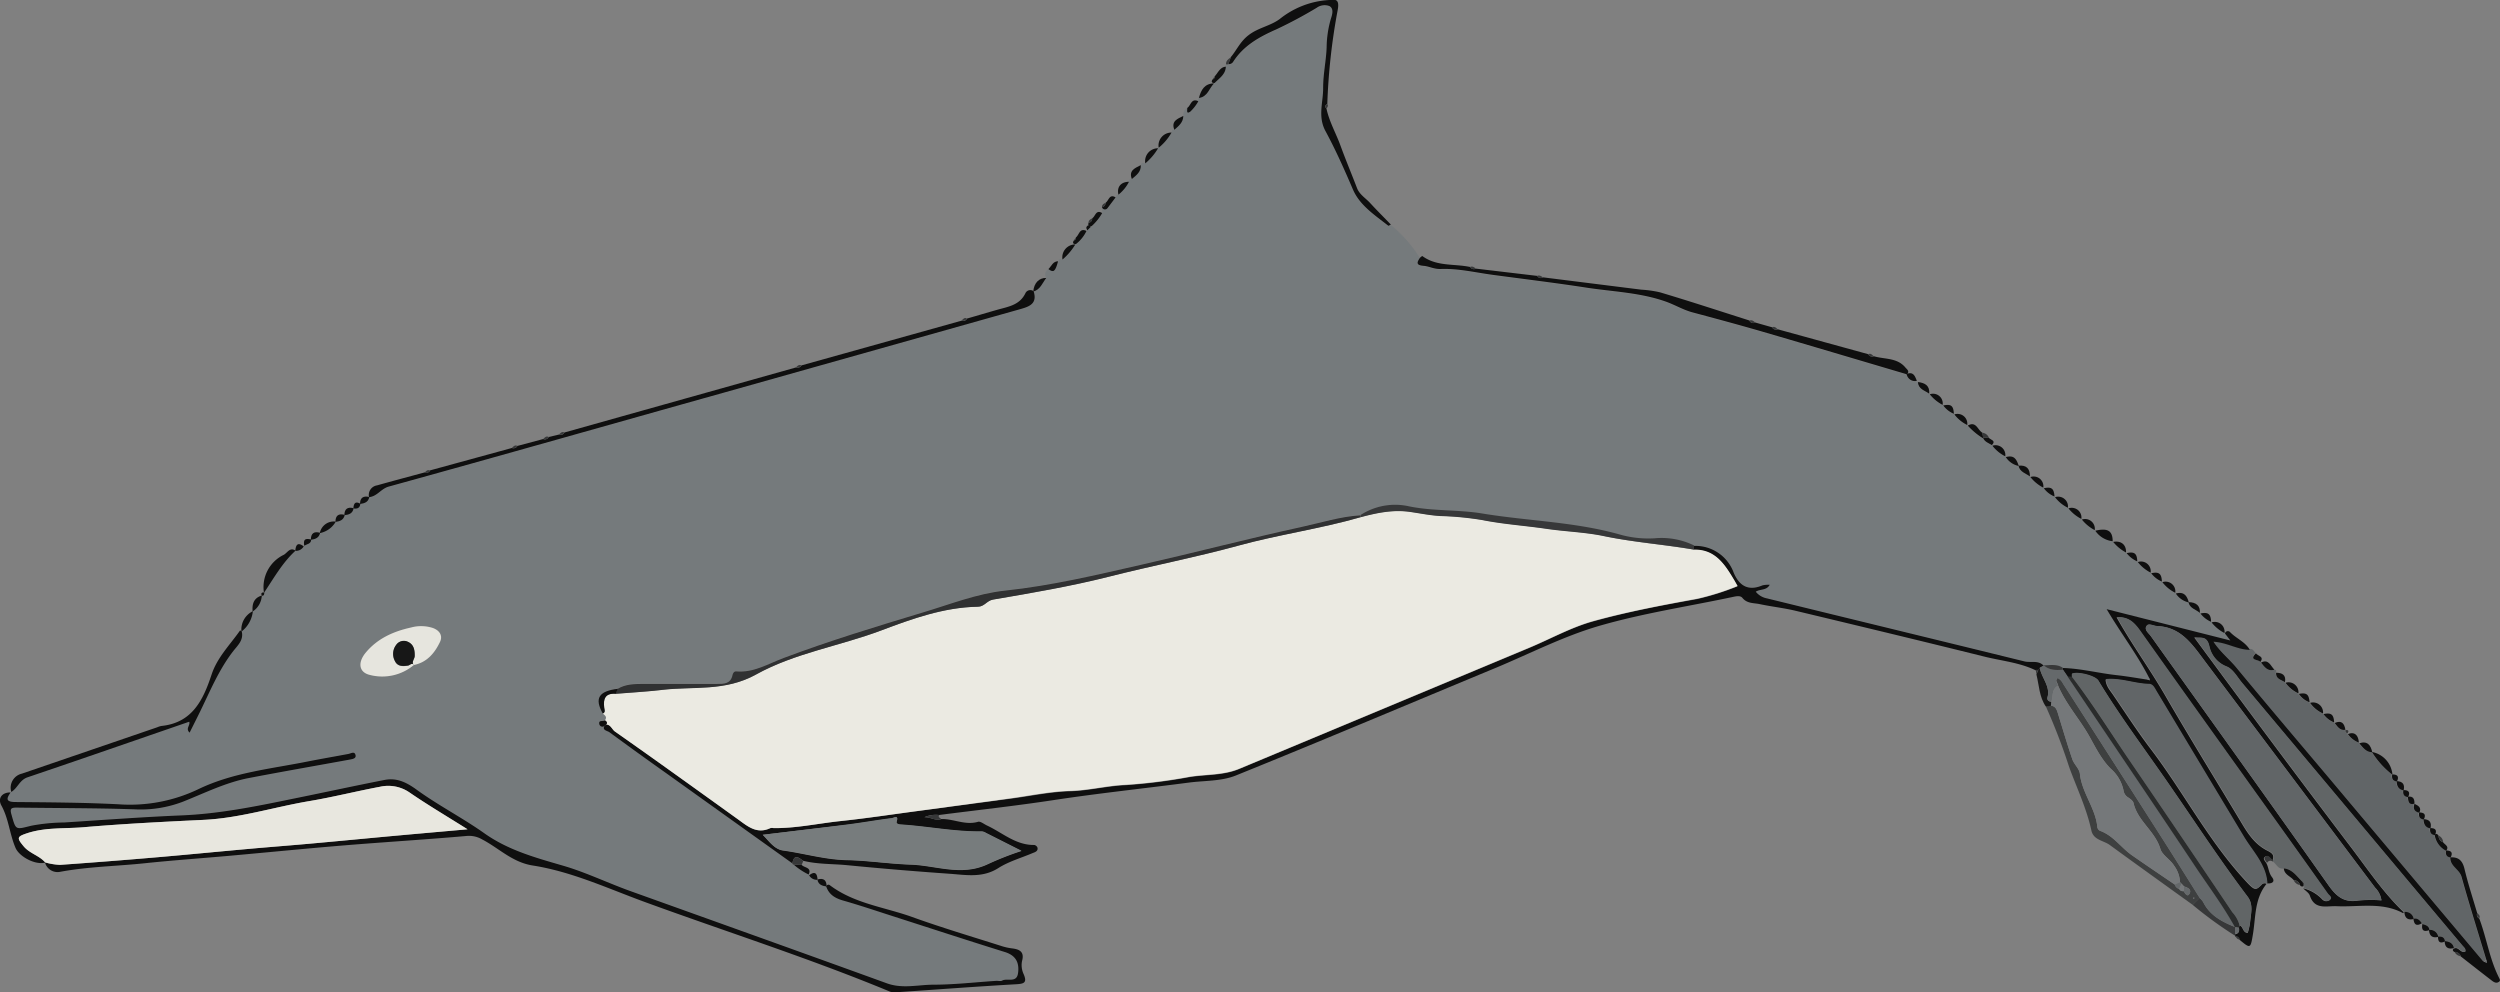 <svg id="Ebene_1" data-name="Ebene 1" xmlns="http://www.w3.org/2000/svg" viewBox="0 0 558.84 221.82"><rect x="0" y="0" width="558.84" height="221.82" fill="#808080" stroke="none"/><defs><style>.cls-1{fill:#757a7c;}.cls-2{fill:#616567;}.cls-3{fill:#0f0f0f;}.cls-4{fill:#616566;}.cls-5{fill:#3e4040;}.cls-6{fill:#373839;}.cls-7{fill:#171717;}.cls-8{fill:#ebeae2;}.cls-9{fill:#303132;}.cls-10{fill:#65696b;}.cls-11{fill:#e6e5de;}.cls-12{fill:#fefefe;}.cls-13{fill:#2a2c2c;}.cls-14{fill:#e8e7df;}.cls-15{fill:#777c7d;}.cls-16{fill:#75787a;}</style></defs><title>dolphin</title><path class="cls-1" d="M600.24,188.37c0-.42.2-.64.64-.61,1-.85,2.09-1.59,2-3.11.16-.58.54-.57,1-.39a13.09,13.09,0,0,0,2.87-3.38l.13-.12a11.88,11.88,0,0,0,2.87-3.39c0-.42.2-.64.63-.61,1-.86,2-1.64,2-3.11a1.76,1.76,0,0,1,.88-1.78c0,.46-.31,1.52.71.8a9.56,9.56,0,0,0,1.77-2.3c-.1-.27-.16-.53.13-.73,2-.22,2.28-2.15,3.38-3.26l.13-.08c1-1.08,2.44-1.91,2.51-3.66a2.2,2.2,0,0,1-.1-.36s.11-.07.16-.11l.49,0a1.11,1.11,0,0,0,1.08-.48c2.32-3.64,5.85-5.59,9.68-7.28a100.47,100.47,0,0,0,9-4.81,3.05,3.05,0,0,1,2.83-.4c1.06.54.64,1.91.4,2.68a23.57,23.57,0,0,0-1,6.55c-.11,3.05-.79,6.09-.78,9.14s-1.25,6.34.55,9.64c2.28,4.17,4.22,8.56,6.11,13,1.52,3.54,4.91,5.72,7.89,8.09.08.06.39-.16.59-.25a29.34,29.34,0,0,1,6.5,7.41c-.69,1-1,1.67.76,1.81,1.29.1,2.34.77,3.9.71,3.82-.15,7.69.79,11.53,1.3,7,.94,14.07,1.8,21.08,2.88,5.94.91,12,1.08,17.76,3.14,2,.72,3.83,1.82,5.89,2.38,5.16,1.38,10.33,2.76,15.46,4.26,10.84,3.16,21.66,6.39,32.49,9.59l-.09-.08a1.88,1.88,0,0,0,2.28,1.54.26.26,0,0,1,.25.25c.07,1.62,1.56,1.86,2.52,2.61l.12.13a9,9,0,0,0,2.88,2.37l.12.13a5.65,5.65,0,0,0,2.38,1.86l.12.14a8.14,8.14,0,0,0,2.88,2.37l.11.13a15.24,15.24,0,0,0,3.45,2.86l0-.18c.3,1,1.23,1.21,2,1.68l.11.14a8.45,8.45,0,0,0,2.88,2.37l.12.13a4.5,4.5,0,0,0,2.91,2l-.07-.06c.26,1.43,1.61,1.7,2.55,2.4l.11.14a8.83,8.83,0,0,0,2.88,2.37l.12.13a5.45,5.45,0,0,0,2.39,1.85l.11.15a8,8,0,0,0,2.88,2.37l.12.13a8.84,8.84,0,0,0,2.89,2.36l.11.14a9.2,9.2,0,0,0,2.88,2.37l.12.13a5.45,5.45,0,0,0,3.89,2.35l.11.15a9.33,9.33,0,0,0,2.88,2.37l.12.13a6.19,6.19,0,0,0,2.39,1.86l.11.14a8.79,8.79,0,0,0,2.88,2.37l.12.13a5.63,5.63,0,0,0,2.39,1.86l.12.14a8.3,8.3,0,0,0,2.88,2.37l.12.13a4.65,4.65,0,0,0,2.91,2l-.07-.07c.26,1.43,1.69,1.62,2.55,2.41l.12.13a6,6,0,0,0,2.38,1.86l.12.14a8.85,8.85,0,0,0,2.88,2.37l.12.13,1.2,1.56-27.65-7c3.26,5.54,6.87,10.17,9.5,15.38l-.43.38c-2.28-.34-4.56-.75-6.85-1-4-.43-7.93-1.49-12-1.6-1.33-.92-2.83-.52-4.28-.57h0c-1.21-1.34-2.9-.64-4.35-1-19.17-4.72-38.36-9.38-57.53-14.08a4.21,4.21,0,0,1-2.51-1.49c1-.66,2.4-.22,3.12-1.55a5.85,5.85,0,0,0-1.63.13c-3.16,1.34-5.17.11-6.42-2.82a9.08,9.08,0,0,0-8.93-6,16.58,16.58,0,0,0-8.86-1.6,23.42,23.42,0,0,1-7.4-.75c-10.18-2.94-20.76-3.09-31.11-4.8-5.39-.89-10.92-.5-16.31-1.59A14.24,14.24,0,0,0,652,262.86c-4.42.29-8.65,1.63-12.93,2.57-12,2.61-23.87,5.73-35.84,8.45-10.11,2.3-20.19,4.72-30.55,5.81-6.38.68-12.39,3.1-18.52,4.92-10.44,3.1-20.84,6.3-31,10.14-3.41,1.28-6.69,3.35-10.6,3-.47,0-.74.4-.83.8-.4,2-1.92,2-3.47,2-5.49,0-11,0-16.48,0-2,0-4,0-5.72,1.1-4.29.49-5.29,2.12-3.38,5.53.52.39,1.07.77.5,1.52-.43.31-1.45-.17-1.29.82a.73.73,0,0,0,1.28.32l.08-.19c-1,1.25.41,1.33.91,1.69,4.21,3.09,8.46,6.12,12.7,9.16L525,340.74a.33.33,0,0,0,.29.28,15,15,0,0,0,3.36,2.22l.1.15a1.94,1.94,0,0,0,1.89,1l-.06-.06c.21,1.16,1.1,1.42,2.07,1.57l-.08-.07c.62,1.89,2,2.69,3.88,3.22,3.73,1.06,7.4,2.31,11.09,3.49,8.33,2.67,16.64,5.39,25,8,2.47.77,3.25,2.36,2.93,4.7s-2.41,1-3.56,1.68c-.32.18-.82,0-1.23.05-4.72.31-9.45.83-14.17.86-3.44,0-6.87,1-10.35-.3-18.93-6.88-37.91-13.63-56.86-20.45-5.18-1.86-10.23-4.3-15.43-5.82-6.24-1.82-12.3-3.45-17.71-7.28-4.87-3.45-10.25-6.19-15.07-9.7-2.31-1.68-4.48-2.75-7.21-2.22-6.9,1.35-13.76,2.85-20.65,4.24-8.2,1.65-16.38,3.35-24.8,3.69-8.72.35-17.43,1-26.15,1.58a41.71,41.71,0,0,0-7.4.73c-3.54.88-3.39,1.06-4.42-2.51-.4-1.4,0-1.56,1.18-1.54,8.75.12,17.5.09,26.23.38a26.35,26.35,0,0,0,10.92-1.7c4.83-1.92,9.53-4.29,14.69-5.28,7.55-1.45,15.13-2.77,22.69-4.15.58-.11,1.36-.25,1.22-.94-.21-1-1-.42-1.61-.31-3.09.57-6.18,1.1-9.26,1.72-8.24,1.64-16.66,2.47-24.39,6.21a35.39,35.39,0,0,1-17.62,3.33c-7.73-.4-15.49-.44-23.23-.51-2.2,0-2-.81-1-2.14l.13-.12c1.43-.84,1.85-2.66,3.63-3.27,12.07-4.08,24.1-8.27,36.15-12.43.3.85-.92,1.51.09,2.44.79-1.59,1.55-3.09,2.29-4.6,2.29-4.67,4.25-9.5,7.49-13.66,1-1.24,2.36-2.46,1.86-4.39l-.06.07a6.65,6.65,0,0,0,2.56-4.57l-.06.07a4.54,4.54,0,0,0,2.06-3.58l0,.07c.54,0,.59-.34.55-.75l-.06.09c2.19-3.26,4.11-6.72,7.05-9.42l-.06.06a2,2,0,0,0,1.89-1l.11-.15c.63-.34,1.54-.36,1.56-1.39l-.07.06c1-.12,1.84-.43,2.07-1.56l-.07.06a5.25,5.25,0,0,0,3.57-2.57l-.07.07c1-.12,1.85-.43,2.07-1.57l-.07.06c1-.09,1.88-.38,2.07-1.56l-.06.05c.85.14,1.46-.08,1.57-1.05l-.07.07c1-.14,1.87-.39,2.07-1.56l-.07.07c1.8-.14,2.66-1.88,4.41-2.36,25-6.94,49.95-14,74.91-21l66.07-18.61c2-.57,4.11-1.14,3.17-4.06l-.07.08c1.58-.43,2-1.93,2.91-3.05a1.28,1.28,0,0,1,.49-2c1.12.9,1.55.55,2.16-1.75.16-.56.54-.56,1-.38a13.92,13.92,0,0,0,2.87-3.38l.13-.08a8.06,8.06,0,0,0,2.36-2.93.12.12,0,0,1,.17-.12l.83-.83.13-.11a11.73,11.73,0,0,0,2.37-2.93q-.41-1.61,1.15-1.05l1.85-2.45c0-.42.2-.64.63-.61A8.8,8.8,0,0,0,600.24,188.37Zm-159.87,108c3-.57,4.7-2.66,5.89-5.16.68-1.43-.1-2.58-1.59-3.12a8.52,8.52,0,0,0-4.87-.11c-4,.88-7.58,2.49-10.22,5.72-1.81,2.21-1.44,4.33,1,4.88a11,11,0,0,0,9.87-2.24Z" transform="translate(-347.87 -147.74)"/><path class="cls-2" d="M853.15,295.73l.1.13c.8.95,1.51,2.05,3,1.6.5,0,.55.28.32.67,0,1.41,1.21,1.56,2,2.11l.1.13a7.4,7.4,0,0,0,2.89,2.37l.11.13a4.84,4.84,0,0,0,2.39,1.87l.11.13a7.14,7.14,0,0,0,2.89,2.37l.11.13a5.33,5.33,0,0,0,2.39,1.87l.11.13c.63.77,1.14,1.74,2.4,1.52l0,0c-.12.42.13.61.46.76l.08.17a5.25,5.25,0,0,0,2.43,1.88l.1.13c.78.94,1.48,2,2.91,2l-.07-.06a19.15,19.15,0,0,0,4.59,5.09l-.06-.07c-.13.85.09,1.46,1.06,1.57l-.06-.08c0,1.07.38,1.88,1.56,2.07l-.05-.07c-.16.87.08,1.47,1.06,1.57l-.07-.08c.12.88.06,1.93,1.49,1.56v0c-.39,1.06-.06,1.74,1.07,2l-.06-.08c-.1.83.1,1.46,1.06,1.57l-.07-.08c0,1.06.38,1.89,1.56,2.07l-.06-.07c-.13.85.09,1.46,1.06,1.57l-.07-.08a4.79,4.79,0,0,0,2.57,3.58l-.06-.07c-.1.83.1,1.46,1.06,1.57l-.07-.08c-.09,2,2,2.62,2.52,4.36,1.75,6.24,3.69,12.42,5.56,18.62l-.4.42a1.63,1.63,0,0,1-.42-.26l-29.65-35.26c-8.5-10.1-17.06-20.16-25.47-30.34-1.56-1.89-3.55-3.43-5.07-5.74,3,.18,5.41,1.76,8.12,1.81.74-.19,1,.43,1.36.83C850.43,295.49,852.82,295.08,853.15,295.73Z" transform="translate(-347.87 -147.74)"/><path class="cls-3" d="M850.79,293c-2.71,0-5.07-1.63-8.12-1.81,1.52,2.31,3.51,3.85,5.07,5.74,8.41,10.18,17,20.23,25.47,30.34l29.65,35.26a1.58,1.58,0,0,0,.42.26l.53.2-.13-.62c-1.87-6.2-3.82-12.39-5.56-18.62-.49-1.74-2.61-2.38-2.52-4.36,1.87-.11,2.74.75,3.18,2.61.79,3.32,1.87,6.58,2.83,9.86a.93.93,0,0,0,.47,1.21c1.64,4.36,2.29,9.05,4.42,13.25.15.3.35.63,0,.87-.55.43-1.1.14-1.55-.2-2.35-1.8-4.67-3.63-7-5.45a1.49,1.49,0,0,0-1.45-1c-.28-.2-.5-.41-.15-.73,1.06-.62,1.57,1.16,2.6.65.08-.64-.37-.94-.68-1.31l-11.06-13.17q-19.06-22.74-38.13-45.48c-1.12-1.33-2.1-3.19-3.54-3.74a6.21,6.21,0,0,1-3.83-4.51c-.56-2.53-2-1.76-3.35-2q17.47,23.76,35.21,47.14c3.71,4.9,7.14,10,11.63,14.29-.05.06-.14.19-.16.18-4.73-2.56-9.87-1.32-14.84-1.55-2.27-.11-4.92.9-6-2.38-.21-.63-1-1.08-1.48-1.61a8.71,8.71,0,0,1,4.25,2.48,1.21,1.21,0,0,0,1.61.16c.68-.61-.14-1-.43-1.41q-4.9-6.91-9.83-13.8c-10.73-15-21.51-29.92-32.14-45-1.34-1.9-2.63-3.15-5.18-3,3.47,6.18,7.57,11.75,11,17.72,5.57,9.62,11.44,19.08,17.15,28.62,1.44,2.4,3,4.56,5.63,5.86,1.28.65,1.39,1.08,1.1,2.11-.59-.26-.95-1.34-1.73-.78-.57.41.09,1,.33,1.42.53,1,.5,2.14,1.27,3.13s0,1.51-1.14,1.36c-.29-4.12-3.18-6.93-5.15-10.2q-9.84-16.3-19.6-32.64c-.43-.72-.8-1.61-1.72-1.64-3.21-.1-6.29-1.4-9.6-1.07.06,1.43.94,2.37,1.62,3.36,2.8,4.11,5.51,8.3,8.52,12.26,7.46,9.82,13.09,20.94,21.71,30,1.56,1.63,1.85,1.43,3,.28a.9.9,0,0,1,1.13-.22c-2.71,3.32-2.4,7.45-3.05,11.33-.53,3.18-.56,3.18-3,1.15a.92.92,0,0,0-1-.72l0,0a1,1,0,0,0,0-.49c.81-.11,1-.6.87-1.33l.14-.68c.87.29.72,1.74,1.85,1.7a15.34,15.34,0,0,0,.51-2.22c.16-2,.82-4-.52-5.8-6.26-8.27-11.94-17-17.83-25.49-5.22-7.57-10.77-14.92-15.54-22.81-.67-1.11-4.49-2.09-5.88-1.56-.1,0,0,.46-.06.71l-.95,0L809,297.46a1.51,1.51,0,0,1,0-.4c4,.11,8,1.16,12,1.6,2.29.25,4.57.66,6.85,1l.57.15-.14-.52c-2.64-5.22-6.24-9.85-9.5-15.38l27.65,7-1.2-1.56a.67.67,0,0,1,1.18-.27C847.79,290.49,849.75,291.21,850.79,293Zm29.42,56a5,5,0,0,0-1.42-2.82q-19-25.3-38-50.56c-2.78-3.71-5.31-7.67-10.67-7.9-.8,0-1.87-.7-2.35-.1-.7.88.38,1.62.88,2.31,13.27,18.59,26.59,37.13,39.77,55.78,1.76,2.49,3.51,3.87,6.64,3.34A32.52,32.52,0,0,1,880.21,349Z" transform="translate(-347.87 -147.74)"/><path class="cls-3" d="M350.25,324.88c-.93,1.32-1.17,2.11,1,2.14,7.75.07,15.5.11,23.23.51a35.39,35.39,0,0,0,17.62-3.33c7.72-3.75,16.15-4.57,24.39-6.21,3.08-.61,6.18-1.14,9.26-1.72.6-.11,1.4-.7,1.61.31.14.69-.64.83-1.22.94-7.56,1.38-15.14,2.7-22.69,4.15-5.16,1-9.85,3.36-14.69,5.28a26.35,26.35,0,0,1-10.92,1.7c-8.74-.29-17.49-.26-26.23-.38-1.17,0-1.59.15-1.18,1.54,1,3.57.88,3.39,4.42,2.51a41.71,41.71,0,0,1,7.4-.73c8.71-.56,17.43-1.22,26.15-1.58,8.42-.34,16.6-2,24.8-3.69,6.89-1.39,13.75-2.89,20.65-4.24,2.73-.53,4.9.54,7.21,2.22,4.83,3.5,10.2,6.25,15.07,9.7,5.4,3.83,11.47,5.46,17.71,7.28,5.19,1.52,10.25,4,15.43,5.82,19,6.82,37.93,13.58,56.86,20.45,3.48,1.26,6.91.32,10.35.3,4.73,0,9.45-.56,14.17-.86.42,0,.91.13,1.23-.05,1.16-.64,3.25.62,3.56-1.68s-.46-3.93-2.93-4.7c-8.35-2.6-16.66-5.32-25-8-3.69-1.18-7.37-2.43-11.09-3.49-1.84-.52-3.26-1.33-3.88-3.22.2-.33.53-.46.82-.24,5.46,4.13,12.24,4.89,18.43,7.12,6.54,2.36,13.21,4.34,19.84,6.45a12.94,12.94,0,0,0,2.4.55c1.51.18,2.94.61,2.3,2.84a4.74,4.74,0,0,0,.36,2.92c.87,2,0,2.17-1.75,2.27-8.79.5-17.57,1.17-26.36,1.76a4,4,0,0,1-1.7-.09c-18.1-7.51-36.78-13.44-55.17-20.17-8.15-3-16.12-6.7-24.76-8.05-4.58-.72-7.56-3.89-11.32-5.84a5.82,5.82,0,0,0-3.48-.76c-9.09.8-18.2,1.35-27.3,2.1-8.61.71-17.2,1.57-25.8,2.34-6.28.56-12.58,1-18.86,1.66s-12.59.75-18.81,1.9a2.91,2.91,0,0,1-3.46-2.1,14.33,14.33,0,0,0,3.35.56q10.92-.76,21.83-1.71c6.86-.59,13.71-1.27,20.56-1.88,4.46-.4,8.93-.74,13.39-1.14,6.69-.6,13.37-1.25,20.06-1.86,4.84-.44,9.68-.87,15.27-1.36-4.8-3-9-5.5-13-8.25a8.38,8.38,0,0,0-6.61-1.25c-5.28,1-10.49,2.31-15.78,3.2-7.88,1.33-15.55,3.81-23.61,4.19-9,.43-18,.88-26.9,1.65-4.2.36-8.49,0-12.59,1.35-2.25.75-2.31,1-.75,2.9,1.35,1.61,3.51,2.07,4.85,3.64-2.16.62-5.77-1.27-6.64-3.26-1.33-3.08-1.52-6.51-3.18-9.51C347.29,326.15,348.37,324.83,350.25,324.88Z" transform="translate(-347.87 -147.74)"/><path class="cls-3" d="M525,340.74l-28.2-20.16c-4.24-3-8.49-6.07-12.7-9.16-.49-.36-1.91-.45-.91-1.69,1.19-.17,1.45,1.05,2.17,1.55,9.18,6.43,18.26,13,27.37,19.53,2.2,1.58,4.3,3.5,7.35,2.05a1.82,1.82,0,0,1,.74,0c5.06.05,10-1.06,15-1.58,5.81-.61,11.6-1.5,17.4-2.27l20.88-2.77c4.34-.57,8.67-1.5,13-1.62,4.19-.12,8.23-1.18,12.41-1.36a122.16,122.16,0,0,0,14.22-1.79c3.71-.6,7.56-.32,11.13-1.81q32.34-13.51,64.68-27c4.82-2,9.46-4.63,14.45-6,7.63-2.13,15.45-3.61,23.26-5a57.66,57.66,0,0,0,9-2.84c-.27-.46-.54-1-.83-1.45-2.07-3.47-4.23-6.82-9-6.68l.07-.92a9.09,9.09,0,0,1,8.93,6c1.24,2.93,3.26,4.16,6.42,2.82a5.85,5.85,0,0,1,1.63-.13c-.72,1.33-2.11.89-3.12,1.55a4.21,4.21,0,0,0,2.51,1.49c19.17,4.71,38.36,9.36,57.53,14.08,1.45.36,3.14-.34,4.35,1l-.94.51-.33.49-.56,0c-3.54-1.72-7.45-2.09-11.2-3-14.12-3.51-28.27-6.91-42.43-10.3-2.66-.64-5.39-.93-8.07-1.5-1.32-.28-2.79-.09-3.84-1.38-.46-.57-1.32-.4-2.11-.23-9.95,2.12-20.07,3.63-29.82,6.45-7.92,2.29-15.39,6.13-23,9.32C663,305,643.63,313.21,624.1,321.1c-3.19,1.29-7,1.12-10.51,1.58-10.11,1.33-20.25,2.39-30.34,3.93-8.46,1.29-17,2.22-25.46,3.31a6.31,6.31,0,0,0-3.27.49c1.52,0,2.51.89,3.73.42,2.76-.09,5.39,1.46,8.25.61.53-.16,1.33.52,2,.83,3.46,1.61,6.43,4.42,10.59,4.35a1,1,0,0,1,.69.59c.18.75-.47,1-1,1.19-2.59,1.11-5.4,1.89-7.74,3.38-3.55,2.27-7.26,1.53-11,1.27q-11.41-.8-22.8-1.91c-3.29-.32-6.63-.18-9.88-1C526.4,339.4,525.37,338.58,525,340.74Zm-6.61-6.38c1.46,1.47,2.67,3.26,4.54,3.52,4.78.66,9.42,2.06,14.31,2.15,4.7.09,9.38.82,14.08,1,5.78.16,11.49,2.71,17.41-.12a66.9,66.9,0,0,1,7.47-2.93l-7.92-4a2.13,2.13,0,0,0-.89-.33c-6.13.09-12.14-1.17-18.22-1.55-.45,0-1-.22-.88-.64.57-1.66-.72-.82-1.09-.77-3.24.42-6.47,1-9.72,1.4C531.11,332.83,524.74,333.58,518.37,334.35Z" transform="translate(-347.87 -147.74)"/><path class="cls-4" d="M856,340c.29-1,.18-1.46-1.1-2.11-2.58-1.31-4.19-3.46-5.63-5.86-5.71-9.55-11.58-19-17.15-28.62-3.46-6-7.56-11.54-11-17.72,2.56-.12,3.84,1.13,5.18,3,10.63,15,21.41,30,32.14,45q4.93,6.89,9.83,13.8c.29.41,1.1.8.43,1.41a1.21,1.21,0,0,1-1.61-.16,8.71,8.71,0,0,0-4.25-2.48c0-.15.07-.29.1-.43a.68.68,0,0,0-.27-.88c-1.3-1.18-2.23-2.88-4.25-3.07-1.28.26-1.65-.93-2.41-1.5A.78.78,0,0,1,856,340Z" transform="translate(-347.87 -147.74)"/><path class="cls-4" d="M885.26,351.61c-4.49-4.26-7.92-9.4-11.63-14.29q-17.73-23.43-35.21-47.14c1.32.27,2.79-.5,3.35,2a6.21,6.21,0,0,0,3.83,4.51c1.45.55,2.43,2.41,3.54,3.74q19.07,22.73,38.13,45.48l11.06,13.17c.31.37.76.67.68,1.31-1,.51-1.55-1.27-2.6-.65v-.08c-.21-1.16-1-1.5-2.08-1.57l.08.07c-.12-1-.73-1.18-1.57-1.06l.07.06a1.85,1.85,0,0,0-2.07-1.56l.07.06c0-1-.86-1.13-1.57-1.37l-.1-.15c-.46-.65-.95-1.26-1.89-1l.05.05a1.81,1.81,0,0,0-2.07-1.56Z" transform="translate(-347.87 -147.74)"/><path class="cls-5" d="M838,350c-6.18-4.46-12.38-8.89-18.54-13.39-1.4-1-3.63-1.09-4.09-3.22-1.08-5-3.28-9.53-5-14.28a132.78,132.78,0,0,0-5.17-13.44l1.14-.2c1,.09,1.29.89,1.54,1.7,1.06,3.43,2.07,6.87,3.23,10.27.39,1.14,1.58,2.11,1.69,3.24.45,4.31,3.53,7.71,3.91,12a1.09,1.09,0,0,0,.6.75c3,1.07,4.67,3.75,7.12,5.46,3.17,2.22,6.39,4.37,9.58,6.55a1.44,1.44,0,0,0,1,1c.2.43.58.48,1,.49.26.5.79,1.28,1.18.76.77-1.06-.2-1.52-1.1-1.81l-.53-.58-.37-.37a6.76,6.76,0,0,0-1.31-3.67c-.88-1.42-2.67-2.39-3.08-3.77-1.19-4-5.1-6.21-6-10.26-.11-.48-.72-.91-1.19-1.23a2.18,2.18,0,0,1-1.05-1.59,8.81,8.81,0,0,0-2.85-4.84c-2.1-2.09-3.44-4.84-4.76-7.2-2.18-3.9-5.26-7.23-7-11.36,0-.57-.86-1.11-.07-1.72a2.78,2.78,0,0,1,1.19,1.26q10.77,16.83,21.55,33.64c3,4.73,6,9.51,9,14.26Zm.36-1.42,0-.21-.28.05c0,.06,0,.14.08.18S838.29,348.63,838.35,348.62Z" transform="translate(-347.87 -147.74)"/><path class="cls-3" d="M578.92,212.84c.94,2.92-1.14,3.48-3.17,4.06l-66.07,18.61c-25,7-49.92,14.1-74.91,21-1.74.48-2.61,2.22-4.41,2.36a2.17,2.17,0,0,1,1.79-2.63c3.55-1,7.1-1.94,10.65-2.9a.94.94,0,0,0,1.23-.46l18.27-5a1,1,0,0,0,1.23-.46l5.77-1.54a.94.94,0,0,0,1.23-.46l2.28-.54a.94.94,0,0,0,1.22-.46l51.77-14.54a1,1,0,0,0,1.23-.46l35.79-10a.93.93,0,0,0,1.21-.47c2.3-.66,4.59-1.35,6.89-2s4.87-1,6.15-3.63A1.21,1.21,0,0,1,578.92,212.84Z" transform="translate(-347.87 -147.74)"/><path class="cls-3" d="M774.16,231.42c-10.83-3.2-21.65-6.43-32.49-9.59-5.13-1.49-10.3-2.88-15.46-4.26-2.06-.55-3.89-1.66-5.89-2.38-5.77-2.06-11.82-2.23-17.76-3.14-7-1.08-14.05-1.93-21.08-2.88-3.85-.52-7.71-1.45-11.53-1.3-1.56.06-2.61-.61-3.9-.71-1.73-.13-1.44-.81-.76-1.81.18-.13.47-.41.53-.37,3.2,2.37,7.1,1.68,10.67,2.44a1,1,0,0,0,1.32.37l13.68,1.62a.94.94,0,0,0,1.34.33l21.92,2.75a25.05,25.05,0,0,1,4.17.59c6.7,2,13.36,4.19,20,6.3a.91.91,0,0,0,1.3.45L744,220.9a1,1,0,0,0,1.27.45l20.24,5.57a.94.94,0,0,0,1.23.45c2.37.71,5.14.29,7,2.46C774.13,230.31,774.81,230.67,774.16,231.42Z" transform="translate(-347.87 -147.74)"/><path class="cls-3" d="M658.78,197.94c-.2.09-.51.32-.59.25-3-2.36-6.37-4.54-7.89-8.09-1.89-4.4-3.83-8.78-6.11-13-1.8-3.29-.54-6.45-.55-9.64s.67-6.09.78-9.14a23.57,23.57,0,0,1,1-6.55c.25-.76.66-2.14-.4-2.68a3.05,3.05,0,0,0-2.83.4,100.47,100.47,0,0,1-9,4.81c-3.83,1.69-7.36,3.64-9.68,7.28a1.08,1.08,0,0,1-1.07.48l.57-1.56c1.34-1.61,2.1-3.5,4-4.93,2.15-1.65,4.76-2,6.89-3.55a19.38,19.38,0,0,1,10.67-4.25c1.45-.06,2.86-.66,2.32,2.23A138.08,138.08,0,0,0,644.57,171c-.47.25-.65.56-.19,1,.62,2.93,2.13,5.52,3.14,8.3,1.16,3.19,2.48,6.32,3.69,9.48.57,1.48,1.93,2.24,2.92,3.33C655.64,194.75,657.23,196.33,658.78,197.94Z" transform="translate(-347.87 -147.74)"/><path class="cls-3" d="M401.9,288.86c.5,1.93-.89,3.15-1.86,4.39-3.24,4.16-5.21,9-7.49,13.66-.74,1.51-1.5,3-2.29,4.6-1-.93.2-1.6-.09-2.44-12.05,4.16-24.09,8.34-36.15,12.43-1.78.6-2.2,2.43-3.63,3.27a3.24,3.24,0,0,1,2.36-4.09L383,310.32a4.45,4.45,0,0,1,.94-.3c6.95-.71,9.36-5.85,11.23-11.5,1.27-3.84,4.13-6.65,6.37-9.86A2.9,2.9,0,0,1,401.9,288.86Z" transform="translate(-347.87 -147.74)"/><path class="cls-6" d="M838,350l1.57-1.56a4.71,4.71,0,0,1,.79.91c1.48,3,4.24,4.43,7.17,5.61h0q0,.74,0,1.48a1,1,0,0,1,0,.49A87.9,87.9,0,0,1,838,350Z" transform="translate(-347.87 -147.74)"/><path class="cls-3" d="M413.93,270.84c-2.94,2.69-4.86,6.16-7.05,9.42a8,8,0,0,1,4.36-8.47C412.06,271.42,412.64,269.94,413.93,270.84Z" transform="translate(-347.87 -147.74)"/><path class="cls-7" d="M806.35,305.5l-1.14.2c-1.51-2.16-1.52-4.77-2.13-7.2l.43-1,.33-.49c.35,2.28,2.45,4.09,1.71,6.68-.15.53.32.89.9.94Z" transform="translate(-347.87 -147.74)"/><path class="cls-3" d="M882.67,320.92a19.15,19.15,0,0,1-4.59-5.09A5.65,5.65,0,0,1,882.67,320.92Z" transform="translate(-347.87 -147.74)"/><path class="cls-3" d="M820.13,268.73a5.45,5.45,0,0,1-3.89-2.35C819,265.71,820.12,266.38,820.13,268.73Z" transform="translate(-347.87 -147.74)"/><path class="cls-3" d="M404.4,284.36a6.65,6.65,0,0,1-2.56,4.57A4.57,4.57,0,0,1,404.4,284.36Z" transform="translate(-347.87 -147.74)"/><path class="cls-3" d="M858.38,341.86c2,.19,2.95,1.89,4.25,3.07l.12.91a.56.56,0,0,1-.76-.27,1.47,1.47,0,0,0-1.39-1.09C859.86,343.6,858.5,343.26,858.38,341.86Z" transform="translate(-347.87 -147.74)"/><path class="cls-3" d="M619.25,166.38c-1.1,1.11-1.42,3-3.38,3.26C616.34,167.87,617.11,166.41,619.25,166.38Z" transform="translate(-347.87 -147.74)"/><path class="cls-3" d="M621.89,162.64c-.06,1.75-1.47,2.58-2.51,3.66-.62,0-.82-.25-.45-.81a.6.6,0,0,0,.46-.68C620.17,164,620.54,162.77,621.89,162.64Z" transform="translate(-347.87 -147.74)"/><path class="cls-3" d="M406.4,280.86a4.54,4.54,0,0,1-2.06,3.58C404.19,282.75,404.59,281.4,406.4,280.86Z" transform="translate(-347.87 -147.74)"/><path class="cls-3" d="M528.64,343.23a14.94,14.94,0,0,1-3.36-2.22l1.8.07C527.65,341.76,529.39,341.59,528.64,343.23Z" transform="translate(-347.87 -147.74)"/><path class="cls-3" d="M588.25,202.38a13.92,13.92,0,0,1-2.87,3.38A2.88,2.88,0,0,1,588.25,202.38Z" transform="translate(-347.87 -147.74)"/><path class="cls-3" d="M422.93,264.34a5.25,5.25,0,0,1-3.57,2.57A3.18,3.18,0,0,1,422.93,264.34Z" transform="translate(-347.87 -147.74)"/><path class="cls-3" d="M606.75,180.88a13.09,13.09,0,0,1-2.87,3.38A2.89,2.89,0,0,1,606.75,180.88Z" transform="translate(-347.87 -147.74)"/><path class="cls-3" d="M609.75,177.37a11.88,11.88,0,0,1-2.87,3.39A2.89,2.89,0,0,1,609.75,177.37Z" transform="translate(-347.87 -147.74)"/><path class="cls-6" d="M527.07,341.09l-1.8-.07a.33.33,0,0,1-.29-.28c.38-2.15,1.42-1.33,2.45-.54Z" transform="translate(-347.87 -147.74)"/><path class="cls-3" d="M581.75,209.87c-.86,1.12-1.32,2.62-2.91,3.05C579,211,580.12,209.83,581.75,209.87Z" transform="translate(-347.87 -147.74)"/><path class="cls-3" d="M894.67,337.92a4.79,4.79,0,0,1-2.57-3.58c.4-.39.64-.1.88.21a1.49,1.49,0,0,0,1,1.46C894.39,336.58,895.43,336.93,894.67,337.92Z" transform="translate(-347.87 -147.74)"/><path class="cls-3" d="M791.19,245.74a15.33,15.33,0,0,1-3.45-2.86c1.89-1.1,2.19,1,3.27,1.59l.19,1.32Z" transform="translate(-347.87 -147.74)"/><path class="cls-3" d="M590.74,199.37a8.06,8.06,0,0,1-2.36,2.93c-.63,0-.82-.25-.46-.81a.61.61,0,0,0,.46-.68C589.12,200.24,589.2,198.6,590.74,199.37Z" transform="translate(-347.87 -147.74)"/><path class="cls-3" d="M594.25,195.37a11.73,11.73,0,0,1-2.37,2.93c-.61.08-.86-.15-.67-.77a.93.93,0,0,0,.81-1C592.74,196.12,592.82,194.5,594.25,195.37Z" transform="translate(-347.87 -147.74)"/><path class="cls-3" d="M828.62,275.75a8.79,8.79,0,0,1-2.88-2.37A2.18,2.18,0,0,1,828.62,275.75Z" transform="translate(-347.87 -147.74)"/><path class="cls-3" d="M834.12,280.25a8.3,8.3,0,0,1-2.88-2.37A2.18,2.18,0,0,1,834.12,280.25Z" transform="translate(-347.87 -147.74)"/><path class="cls-3" d="M615.74,170.37a9.56,9.56,0,0,1-1.77,2.3c-1,.71-.67-.34-.71-.8C614.08,171.35,614.15,169.6,615.74,170.37Z" transform="translate(-347.87 -147.74)"/><path class="cls-3" d="M837.15,282.41a4.65,4.65,0,0,1-2.91-2C835.81,280,836.66,280.57,837.15,282.41Z" transform="translate(-347.87 -147.74)"/><path class="cls-3" d="M612.38,173.65c0,1.47-1.05,2.26-2,3.11C609.6,174.79,611.11,174.3,612.38,173.65Z" transform="translate(-347.87 -147.74)"/><path class="cls-3" d="M602.88,184.65c.09,1.52-1,2.26-2,3.11C600.12,185.81,601.63,185.31,602.88,184.65Z" transform="translate(-347.87 -147.74)"/><path class="cls-3" d="M600.24,188.37a8.8,8.8,0,0,1-2.36,2.89C597.48,189.54,598.42,188.4,600.24,188.37Z" transform="translate(-347.87 -147.74)"/><path class="cls-3" d="M813.13,263.74a8.84,8.84,0,0,1-2.89-2.36A2.18,2.18,0,0,1,813.13,263.74Z" transform="translate(-347.87 -147.74)"/><path class="cls-3" d="M845.12,289.25a8.85,8.85,0,0,1-2.88-2.37A2.18,2.18,0,0,1,845.12,289.25Z" transform="translate(-347.87 -147.74)"/><path class="cls-3" d="M839.62,284.75c-.86-.79-2.29-1-2.55-2.41C838.85,282.36,839.73,283.19,839.62,284.75Z" transform="translate(-347.87 -147.74)"/><path class="cls-3" d="M861.65,302.73a7.4,7.4,0,0,1-2.89-2.37A2.23,2.23,0,0,1,861.65,302.73Z" transform="translate(-347.87 -147.74)"/><path class="cls-3" d="M867.15,307.23a7.14,7.14,0,0,1-2.89-2.37A2.24,2.24,0,0,1,867.15,307.23Z" transform="translate(-347.87 -147.74)"/><path class="cls-3" d="M878.16,315.89c-1.42,0-2.12-1.09-2.91-2C877.1,313.28,877.81,314.33,878.16,315.89Z" transform="translate(-347.87 -147.74)"/><path class="cls-3" d="M779.12,235.75c-1-.75-2.45-1-2.52-2.61C778.15,233.32,779.28,233.92,779.12,235.75Z" transform="translate(-347.87 -147.74)"/><path class="cls-3" d="M782.12,238.25a9,9,0,0,1-2.88-2.37A2.17,2.17,0,0,1,782.12,238.25Z" transform="translate(-347.87 -147.74)"/><path class="cls-3" d="M787.62,242.75a8.14,8.14,0,0,1-2.88-2.37A2.19,2.19,0,0,1,787.62,242.75Z" transform="translate(-347.87 -147.74)"/><path class="cls-3" d="M796.12,249.75a8.45,8.45,0,0,1-2.88-2.37A2.19,2.19,0,0,1,796.12,249.75Z" transform="translate(-347.87 -147.74)"/><path class="cls-3" d="M799.14,251.91a4.5,4.5,0,0,1-2.91-2C797.87,249.51,798.53,250,799.14,251.91Z" transform="translate(-347.87 -147.74)"/><path class="cls-3" d="M801.63,254.24c-.94-.7-2.29-1-2.55-2.4C800.86,251.65,801.65,252.51,801.63,254.24Z" transform="translate(-347.87 -147.74)"/><path class="cls-3" d="M804.62,256.75a8.83,8.83,0,0,1-2.88-2.37A2.18,2.18,0,0,1,804.62,256.75Z" transform="translate(-347.87 -147.74)"/><path class="cls-3" d="M810.12,261.25a8,8,0,0,1-2.88-2.37A2.19,2.19,0,0,1,810.12,261.25Z" transform="translate(-347.87 -147.74)"/><path class="cls-3" d="M816.12,266.25a9.2,9.2,0,0,1-2.88-2.37A2.18,2.18,0,0,1,816.12,266.25Z" transform="translate(-347.87 -147.74)"/><path class="cls-3" d="M823.12,271.25a9.33,9.33,0,0,1-2.88-2.37C822,268.54,823.18,269.48,823.12,271.25Z" transform="translate(-347.87 -147.74)"/><path class="cls-3" d="M584.39,206.14c-.61,2.3-1,2.64-2.16,1.75C582.91,207.25,583.21,206.15,584.39,206.14Z" transform="translate(-347.87 -147.74)"/><path class="cls-3" d="M597.25,191.87l-1.85,2.45a.71.71,0,0,1-1.2-.26,1,1,0,0,0,.81-1C595.73,192.61,595.84,191,597.25,191.87Z" transform="translate(-347.87 -147.74)"/><path class="cls-6" d="M558.26,330.84c-1.22.47-2.21-.41-3.73-.42a6.31,6.31,0,0,1,3.27-.49C557.49,330.46,558.06,330.56,558.26,330.84Z" transform="translate(-347.87 -147.74)"/><path class="cls-3" d="M875.15,313.73a5.25,5.25,0,0,1-2.43-1.88C874.1,311.23,875.06,312,875.15,313.73Z" transform="translate(-347.87 -147.74)"/><path class="cls-3" d="M856.29,297.45c-1.53.46-2.24-.65-3-1.6C855,294.95,855.43,296.62,856.29,297.45Z" transform="translate(-347.87 -147.74)"/><path class="cls-3" d="M807.13,258.73a5.45,5.45,0,0,1-2.39-1.85C806.47,256.5,807,256.94,807.13,258.73Z" transform="translate(-347.87 -147.74)"/><path class="cls-3" d="M825.63,273.24a6.19,6.19,0,0,1-2.39-1.86C825,271,825.57,271.45,825.63,273.24Z" transform="translate(-347.87 -147.74)"/><path class="cls-3" d="M894.34,358.11c1,.07,1.86.41,2.08,1.57C895.06,360,894.36,359.52,894.34,358.11Z" transform="translate(-347.87 -147.74)"/><path class="cls-3" d="M890.84,355.61a1.85,1.85,0,0,1,2.07,1.56C891.6,357.48,890.92,356.95,890.84,355.61Z" transform="translate(-347.87 -147.74)"/><path class="cls-3" d="M869.64,309.23a5.33,5.33,0,0,1-2.39-1.87C869,307,869.53,307.44,869.64,309.23Z" transform="translate(-347.87 -147.74)"/><path class="cls-3" d="M885.34,351.61a1.81,1.81,0,0,1,2.07,1.56C886.09,353.49,885.42,352.94,885.34,351.61Z" transform="translate(-347.87 -147.74)"/><path class="cls-3" d="M872.15,310.88c-1.26.22-1.76-.75-2.4-1.52C871.31,308.66,871.93,309.46,872.15,310.88Z" transform="translate(-347.87 -147.74)"/><path class="cls-3" d="M784.63,240.24a5.65,5.65,0,0,1-2.38-1.86C784,238,784.54,238.43,784.63,240.24Z" transform="translate(-347.87 -147.74)"/><path class="cls-3" d="M419.43,266.84c-.23,1.13-1.08,1.44-2.07,1.56C417.36,267,418,266.44,419.43,266.84Z" transform="translate(-347.87 -147.74)"/><path class="cls-3" d="M424.93,262.84c-.22,1.14-1.08,1.44-2.07,1.57C422.84,263,423.54,262.45,424.93,262.84Z" transform="translate(-347.87 -147.74)"/><path class="cls-3" d="M426.92,261.34c-.19,1.18-1.05,1.47-2.07,1.56C424.86,261.48,425.58,261,426.92,261.34Z" transform="translate(-347.87 -147.74)"/><path class="cls-3" d="M532.65,345.91c-1-.14-1.86-.4-2.07-1.57Q532.65,343.74,532.65,345.91Z" transform="translate(-347.87 -147.74)"/><path class="cls-3" d="M430.42,258.84c-.2,1.17-1.09,1.42-2.07,1.56C428.34,259,429.09,258.51,430.42,258.84Z" transform="translate(-347.87 -147.74)"/><path class="cls-3" d="M885.17,324.42c-1.18-.19-1.54-1-1.56-2.07C885,322.41,885.47,323.1,885.17,324.42Z" transform="translate(-347.87 -147.74)"/><path class="cls-3" d="M858.65,300.23c-.84-.55-2.09-.7-2-2.11C858,298.13,858.93,298.59,858.65,300.23Z" transform="translate(-347.87 -147.74)"/><path class="cls-3" d="M842.13,286.74a6,6,0,0,1-2.38-1.86C841.48,284.5,842.07,285,842.13,286.74Z" transform="translate(-347.87 -147.74)"/><path class="cls-6" d="M856,340a.78.78,0,0,0,0,.37c-.54-.33-1-.33-1.37.27-.24-.46-.9-1-.33-1.42C855,338.65,855.4,339.73,856,340Z" transform="translate(-347.87 -147.74)"/><path class="cls-3" d="M776.35,232.88a1.88,1.88,0,0,1-2.28-1.54C775.58,230.73,775.95,231.84,776.35,232.88Z" transform="translate(-347.87 -147.74)"/><path class="cls-3" d="M891.17,332.92c-1.19-.19-1.53-1-1.56-2.07C891,330.89,891.47,331.61,891.17,332.92Z" transform="translate(-347.87 -147.74)"/><path class="cls-3" d="M831.13,277.74a5.63,5.63,0,0,1-2.39-1.86C830.48,275.5,831.06,275.95,831.13,277.74Z" transform="translate(-347.87 -147.74)"/><path class="cls-3" d="M864.14,304.72a4.84,4.84,0,0,1-2.39-1.87C863.48,302.52,864,302.94,864.14,304.72Z" transform="translate(-347.87 -147.74)"/><path class="cls-3" d="M887.59,327.4c-1.42.37-1.37-.68-1.49-1.56C887.36,325.64,887.61,326.39,887.59,327.4Z" transform="translate(-347.87 -147.74)"/><path class="cls-3" d="M793.13,247.24c-.73-.47-1.66-.71-2-1.68l0,.08,1.24-.12C792.73,246.07,794.18,246.15,793.13,247.24Z" transform="translate(-347.87 -147.74)"/><path class="cls-3" d="M853.15,295.73c-.33-.65-2.72-.25-1-1.95C852.56,294.4,854.07,294.44,853.15,295.73Z" transform="translate(-347.87 -147.74)"/><path class="cls-3" d="M888.67,329.42c-1.13-.25-1.46-.93-1.07-2C888.44,327.84,889.25,328.26,888.67,329.42Z" transform="translate(-347.87 -147.74)"/><path class="cls-3" d="M892.85,357.12c.84-.12,1.46.1,1.57,1.06C893.27,358.75,892.84,358.26,892.85,357.12Z" transform="translate(-347.87 -147.74)"/><path class="cls-6" d="M896.55,360.49a1.49,1.49,0,0,1,1.45,1A1.67,1.67,0,0,1,896.55,360.49Z" transform="translate(-347.87 -147.74)"/><path class="cls-3" d="M415.76,269.88a2,2,0,0,1-1.89,1C414,269.57,414.38,268.83,415.76,269.88Z" transform="translate(-347.87 -147.74)"/><path class="cls-3" d="M428.43,260.34c-.11,1-.72,1.19-1.57,1.05C426.93,260.38,427.21,259.66,428.43,260.34Z" transform="translate(-347.87 -147.74)"/><path class="cls-3" d="M417.43,268.34c0,1-.93,1-1.56,1.39C415.66,268.36,416,268,417.43,268.34Z" transform="translate(-347.87 -147.74)"/><path class="cls-3" d="M883.67,322.42c-1-.11-1.19-.72-1.06-1.57C883.76,320.84,884.23,321.28,883.67,322.42Z" transform="translate(-347.87 -147.74)"/><path class="cls-6" d="M623,160.57l-.57,1.56-.5,0C621.89,161.35,622.41,160.94,623,160.57Z" transform="translate(-347.87 -147.74)"/><path class="cls-3" d="M889.67,330.92c-1-.11-1.16-.74-1.06-1.57C889.75,329.35,890.26,329.77,889.67,330.92Z" transform="translate(-347.87 -147.74)"/><path class="cls-3" d="M892.17,334.42c-1-.11-1.18-.73-1.06-1.57C892.27,332.83,892.7,333.3,892.17,334.42Z" transform="translate(-347.87 -147.74)"/><path class="cls-6" d="M792.43,245.52l-1.24.12v.16l-.19-1.32A1.71,1.71,0,0,1,792.43,245.52Z" transform="translate(-347.87 -147.74)"/><path class="cls-6" d="M894,336a1.49,1.49,0,0,1-1-1.46A1.67,1.67,0,0,1,894,336Z" transform="translate(-347.87 -147.74)"/><path class="cls-3" d="M895.67,339.42c-1-.12-1.15-.75-1.06-1.57C895.74,337.85,896.28,338.25,895.67,339.42Z" transform="translate(-347.87 -147.74)"/><path class="cls-3" d="M530.63,344.4a1.94,1.94,0,0,1-1.89-1C530.11,342.34,530.54,343.06,530.63,344.4Z" transform="translate(-347.87 -147.74)"/><path class="cls-3" d="M886.17,325.92c-1-.1-1.22-.7-1.06-1.57C886.26,324.34,886.72,324.79,886.17,325.92Z" transform="translate(-347.87 -147.74)"/><path class="cls-6" d="M860.6,344.48a1.47,1.47,0,0,1,1.39,1.09A1.73,1.73,0,0,1,860.6,344.48Z" transform="translate(-347.87 -147.74)"/><path class="cls-3" d="M887.36,353.12c.94-.24,1.43.37,1.89,1C888,354.88,887.49,354.4,887.36,353.12Z" transform="translate(-347.87 -147.74)"/><path class="cls-3" d="M889.35,354.29c.71.25,1.53.36,1.57,1.37C889.57,356.15,889.1,355.63,889.35,354.29Z" transform="translate(-347.87 -147.74)"/><path class="cls-6" d="M644.38,172c-.45-.43-.28-.74.19-1C644.86,171.38,644.64,171.68,644.38,172Z" transform="translate(-347.87 -147.74)"/><path class="cls-6" d="M444,252.92a.94.94,0,0,1-1.23.46C443.14,253.07,443.44,252.63,444,252.92Z" transform="translate(-347.87 -147.74)"/><path class="cls-6" d="M527,229.42a1,1,0,0,1-1.23.46C526.14,229.56,526.45,229.13,527,229.42Z" transform="translate(-347.87 -147.74)"/><path class="cls-6" d="M766.71,227.37a.94.94,0,0,1-1.23-.45C766.05,226.63,766.36,227.07,766.71,227.37Z" transform="translate(-347.87 -147.74)"/><path class="cls-6" d="M745.24,221.35a1,1,0,0,1-1.27-.45C744.54,220.65,744.89,221,745.24,221.35Z" transform="translate(-347.87 -147.74)"/><path class="cls-6" d="M740.24,219.85a.91.91,0,0,1-1.3-.45C739.51,219.18,739.87,219.52,740.24,219.85Z" transform="translate(-347.87 -147.74)"/><path class="cls-6" d="M474,244.42a.94.94,0,0,1-1.22.46C473.16,244.6,473.44,244.12,474,244.42Z" transform="translate(-347.87 -147.74)"/><path class="cls-6" d="M564,218.92a.93.93,0,0,1-1.21.47C563.16,219.11,563.44,218.62,564,218.92Z" transform="translate(-347.87 -147.74)"/><path class="cls-6" d="M677.79,207.8a1,1,0,0,1-1.32-.37C677,207.16,677.41,207.49,677.79,207.8Z" transform="translate(-347.87 -147.74)"/><path class="cls-6" d="M902.08,353a.93.93,0,0,1-.47-1.21C901.89,352.17,902.38,352.44,902.08,353Z" transform="translate(-347.87 -147.74)"/><path class="cls-6" d="M470.52,245.42a.94.94,0,0,1-1.23.46C469.64,245.56,469.95,245.13,470.52,245.42Z" transform="translate(-347.87 -147.74)"/><path class="cls-6" d="M592,196.57a.93.93,0,0,1-.81,1C591.2,197,591.58,196.75,592,196.57Z" transform="translate(-347.87 -147.74)"/><path class="cls-6" d="M847.55,357a.92.92,0,0,1,1,.72C848,357.82,847.78,357.36,847.55,357Z" transform="translate(-347.87 -147.74)"/><path class="cls-6" d="M463.52,247.42a1,1,0,0,1-1.23.46C462.63,247.55,462.95,247.13,463.52,247.42Z" transform="translate(-347.87 -147.74)"/><path class="cls-6" d="M595,193.07a1,1,0,0,1-.81,1C594.19,193.49,594.59,193.27,595,193.07Z" transform="translate(-347.87 -147.74)"/><path class="cls-6" d="M692.82,209.75a.94.94,0,0,1-1.34-.33C692,209.15,692.4,209.51,692.82,209.75Z" transform="translate(-347.87 -147.74)"/><path class="cls-6" d="M803.5,297.47l-.43,1-.12-1Z" transform="translate(-347.87 -147.74)"/><path class="cls-6" d="M619.38,164.81a.6.6,0,0,1-.46.68Z" transform="translate(-347.87 -147.74)"/><path class="cls-3" d="M406.94,280.17c0,.41,0,.76-.55.75C406.15,280.36,406.34,280.12,406.94,280.17Z" transform="translate(-347.87 -147.74)"/><path class="cls-6" d="M862.74,345.84l-.12-.91a.68.68,0,0,1,.28.88Z" transform="translate(-347.87 -147.74)"/><path class="cls-6" d="M588.38,200.8a.61.61,0,0,1-.46.68Z" transform="translate(-347.87 -147.74)"/><path class="cls-6" d="M872.63,311.68c-.33-.14-.58-.33-.46-.76C872.82,310.87,873,311.11,872.63,311.68Z" transform="translate(-347.87 -147.74)"/><path class="cls-3" d="M591.75,198.41l-.83.83c-.12-.32-.41-.61,0-1S591.48,198.42,591.75,198.41Z" transform="translate(-347.87 -147.74)"/><path class="cls-8" d="M726.46,270.6c4.76-.14,6.92,3.21,9,6.68.29.49.57,1,.83,1.45a57.66,57.66,0,0,1-9,2.84c-7.8,1.43-15.63,2.9-23.26,5-5,1.4-9.63,4-14.45,6q-32.33,13.52-64.68,27c-3.57,1.49-7.42,1.21-11.13,1.81a122.16,122.16,0,0,1-14.22,1.79c-4.18.17-8.21,1.24-12.41,1.36-4.35.12-8.68,1-13,1.62L553.2,329c-5.8.77-11.58,1.65-17.4,2.27-5,.53-9.94,1.63-15,1.58a1.82,1.82,0,0,0-.74,0c-3.05,1.45-5.15-.47-7.35-2.05-9.1-6.54-18.19-13.1-27.37-19.53-.72-.5-1-1.72-2.17-1.55l-.08.18q.88-.56,0-1.14c.57-.75,0-1.13-.5-1.52.64-.28.39-.84.33-1.27-.28-2,.2-3.32,2.56-3.15,3.46-.29,6.94-.47,10.39-.88,7-.84,14.07.42,21.06-3.46,8.59-4.77,18.68-6.34,28-9.85,6.88-2.6,14-5.14,21.53-5.28,1.5,0,2-1.36,3.43-1.6,8.69-1.48,17.41-3,25.94-5.13,9.6-2.44,19.33-4.31,28.89-6.93,9-2.47,18.31-3.76,27.3-6.35,3.61-1,7.25-1.74,11-1.22,2.29.32,4.54.79,6.86.92a69.18,69.18,0,0,1,9.3.9c4.73.91,9.52,1.25,14.27,1.95,4.3.63,8.69.75,12.92,1.64C713,269,719.79,269.44,726.46,270.6Z" transform="translate(-347.87 -147.74)"/><path class="cls-9" d="M652,263.36c-9,2.59-18.28,3.88-27.3,6.35-9.56,2.62-19.29,4.49-28.89,6.93-8.53,2.17-17.25,3.64-25.94,5.13-1.44.25-1.93,1.58-3.43,1.6-7.55.13-14.64,2.68-21.53,5.28-9.28,3.5-19.37,5.07-28,9.85-7,3.89-14,2.63-21.06,3.46-3.45.41-6.93.59-10.39.88l.49-1.12c1.77-1.08,3.76-1.08,5.72-1.1,5.49,0,11,0,16.48,0,1.55,0,3.07,0,3.47-2,.08-.41.36-.84.83-.8,3.91.35,7.19-1.73,10.6-3,10.21-3.84,20.6-7,31-10.14,6.13-1.82,12.14-4.24,18.52-4.92,10.36-1.1,20.44-3.51,30.55-5.81,12-2.72,23.85-5.84,35.84-8.45,4.28-.93,8.51-2.28,12.93-2.56C652,263,652,263.2,652,263.36Z" transform="translate(-347.87 -147.74)"/><path class="cls-10" d="M806.44,304.6c-.58,0-1-.4-.9-.94.74-2.58-1.36-4.4-1.71-6.68l.93-.51h0c1.24,1.13,2.76,1.07,4.28,1l1.06,1.49c9.51,14.13,19.05,28.23,28.5,42.4,3,4.52,6.29,8.87,8.92,13.64-2.93-1.18-5.69-2.57-7.17-5.61a4.71,4.71,0,0,0-.79-.91c-3-4.76-5.93-9.53-9-14.27Q819.85,317.37,809,300.57a2.78,2.78,0,0,0-1.19-1.26c-.79.61.06,1.15.07,1.72C806.45,301.81,806.84,303.37,806.44,304.6Z" transform="translate(-347.87 -147.74)"/><path class="cls-11" d="M440.41,296.37a11,11,0,0,1-9.87,2.24c-2.39-.56-2.76-2.67-1-4.88,2.64-3.23,6.22-4.84,10.22-5.72a8.52,8.52,0,0,1,4.87.11c1.48.54,2.27,1.69,1.59,3.12-1.2,2.51-2.93,4.59-5.89,5.16-.53-.74.22-1.34.24-2,0-1.33-.19-2.54-1.48-3.14a2.08,2.08,0,0,0-2.66.67,3.32,3.32,0,0,0-.32,3.52c.56,1.32,1.75,1.29,3,1.09C439.53,296.43,439.92,295.82,440.41,296.37Z" transform="translate(-347.87 -147.74)"/><path class="cls-6" d="M652,263.36c0-.16,0-.33,0-.5a14.24,14.24,0,0,1,10.88-1.93c5.39,1.1,10.92.7,16.31,1.59,10.35,1.71,20.93,1.86,31.11,4.8a23.42,23.42,0,0,0,7.4.75,16.58,16.58,0,0,1,8.86,1.6l-.07.92c-6.67-1.16-13.44-1.64-20.08-3-4.24-.89-8.63-1-12.92-1.64-4.75-.7-9.54-1-14.27-1.95a69.18,69.18,0,0,0-9.3-.9c-2.32-.12-4.58-.6-6.86-.92C659.25,261.62,655.61,262.41,652,263.36Z" transform="translate(-347.87 -147.74)"/><path class="cls-3" d="M486,301.71l-.49,1.12c-2.36-.18-2.84,1.15-2.56,3.15.06.43.31,1-.33,1.27C480.7,303.84,481.69,302.21,486,301.71Z" transform="translate(-347.87 -147.74)"/><path class="cls-6" d="M809,297.46c-1.52.09-3,.16-4.28-1,1.44,0,2.95-.35,4.28.57A1.51,1.51,0,0,0,809,297.46Z" transform="translate(-347.87 -147.74)"/><path class="cls-3" d="M483.11,308.77q.87.58,0,1.14a.73.73,0,0,1-1.28-.32C481.65,308.6,482.68,309.08,483.11,308.77Z" transform="translate(-347.87 -147.74)"/><polygon class="cls-12" points="443.32 98.05 443.31 97.89 443.3 97.81 443.32 98 443.32 98.05"/><path class="cls-2" d="M880.21,349a32.52,32.52,0,0,0-5.17,0c-3.13.53-4.88-.85-6.64-3.34-13.17-18.65-26.5-37.19-39.77-55.78-.5-.7-1.58-1.44-.88-2.31.47-.6,1.54.07,2.35.1,5.35.23,7.88,4.19,10.67,7.9q19,25.29,38,50.56A5,5,0,0,1,880.21,349Z" transform="translate(-347.87 -147.74)"/><path class="cls-2" d="M854.63,345.21a.9.9,0,0,0-1.13.22c-1.16,1.15-1.45,1.35-3-.28-8.62-9-14.25-20.15-21.71-30-3-4-5.72-8.14-8.52-12.26-.68-1-1.56-1.93-1.62-3.36,3.32-.32,6.4,1,9.6,1.07.91,0,1.29.92,1.72,1.64q9.79,16.33,19.6,32.64c2,3.27,4.86,6.08,5.15,10.2Z" transform="translate(-347.87 -147.74)"/><path class="cls-4" d="M811,299c0-.25,0-.67.06-.71,1.38-.53,5.21.45,5.88,1.56,4.76,7.88,10.31,15.24,15.54,22.81,5.89,8.53,11.57,17.21,17.83,25.49,1.34,1.77.68,3.84.52,5.8a15.34,15.34,0,0,1-.51,2.22c-1.13,0-1-1.41-1.85-1.7a7.06,7.06,0,0,0-1.58-2.79q-11.56-17.14-23.19-34.24C819.53,311.27,815.59,304.93,811,299Z" transform="translate(-347.87 -147.74)"/><path class="cls-13" d="M811,299c4.55,5.92,8.49,12.26,12.69,18.43q11.65,17.08,23.19,34.24a7.06,7.06,0,0,1,1.58,2.79l-.14.68-.87-.15h0c-2.63-4.77-5.91-9.12-8.92-13.64-9.44-14.17-19-28.27-28.5-42.4Z" transform="translate(-347.87 -147.74)"/><path class="cls-10" d="M847.5,355l.87.15c.15.73-.06,1.23-.87,1.33Q847.5,355.73,847.5,355Z" transform="translate(-347.87 -147.74)"/><path class="cls-1" d="M828.29,299.28l.14.52-.57-.15Z" transform="translate(-347.87 -147.74)"/><path class="cls-2" d="M903.69,362.32l.13.62-.53-.2Z" transform="translate(-347.87 -147.74)"/><path class="cls-14" d="M358,340.55c-1.34-1.58-3.5-2-4.85-3.64-1.55-1.85-1.5-2.15.75-2.9,4.1-1.37,8.4-1,12.59-1.35,8.95-.77,17.93-1.22,26.9-1.65,8.06-.38,15.73-2.86,23.61-4.19,5.29-.89,10.51-2.21,15.78-3.2a8.38,8.38,0,0,1,6.61,1.25c4,2.75,8.21,5.23,13,8.25-5.58.5-10.43.92-15.27,1.36-6.69.61-13.37,1.26-20.06,1.86-4.46.4-8.93.74-13.39,1.14-6.86.61-13.7,1.29-20.56,1.88q-10.91.93-21.83,1.71a14.33,14.33,0,0,1-3.35-.56Z" transform="translate(-347.87 -147.74)"/><path class="cls-15" d="M518.37,334.35c6.37-.78,12.74-1.53,19.1-2.34,3.25-.42,6.47-1,9.72-1.4.38,0,1.67-.89,1.09.77-.14.42.43.61.88.64,6.08.38,12.09,1.64,18.22,1.55a2.13,2.13,0,0,1,.89.33l7.92,4a66.9,66.9,0,0,0-7.47,2.93c-5.92,2.83-11.63.28-17.41.12-4.7-.13-9.38-.86-14.08-1-4.89-.1-9.53-1.49-14.31-2.15C521,337.62,519.83,335.83,518.37,334.35Z" transform="translate(-347.87 -147.74)"/><path class="cls-16" d="M806.44,304.6c.39-1.23,0-2.79,1.49-3.57,1.74,4.13,4.82,7.46,7,11.36,1.32,2.37,2.66,5.11,4.76,7.2a8.81,8.81,0,0,1,2.85,4.84,2.18,2.18,0,0,0,1.05,1.59c.47.32,1.08.75,1.19,1.23.91,4,4.82,6.3,6,10.26.41,1.38,2.2,2.35,3.08,3.77a6.75,6.75,0,0,1,1.31,3.68l-1.16.53c-3.2-2.18-6.41-4.34-9.58-6.55-2.45-1.72-4.16-4.39-7.12-5.46a1.09,1.09,0,0,1-.6-.75c-.37-4.3-3.46-7.7-3.91-12-.12-1.12-1.3-2.09-1.69-3.24-1.16-3.39-2.17-6.84-3.23-10.27-.25-.81-.5-1.61-1.54-1.7Z" transform="translate(-347.87 -147.74)"/><path class="cls-10" d="M836.08,345.9c.9.3,1.87.76,1.1,1.81-.38.53-.92-.25-1.18-.75Z" transform="translate(-347.87 -147.74)"/><path class="cls-10" d="M834,345.48l1.16-.53.37.37-.53,1.15A1.44,1.44,0,0,1,834,345.48Z" transform="translate(-347.87 -147.74)"/><path class="cls-16" d="M835,346.47l.53-1.15.53.58L836,347C835.6,347,835.22,346.9,835,346.47Z" transform="translate(-347.87 -147.74)"/><path class="cls-10" d="M838.35,348.62c-.06,0-.14.05-.16,0s-.06-.12-.08-.18l.28-.05Z" transform="translate(-347.87 -147.74)"/><path class="cls-7" d="M440.41,296.37c-.49-.55-.88.06-1.3.13-1.21.2-2.39.24-3-1.09a3.32,3.32,0,0,1,.32-3.52,2.08,2.08,0,0,1,2.66-.67c1.29.6,1.51,1.81,1.48,3.14,0,.7-.77,1.3-.24,2Z" transform="translate(-347.87 -147.74)"/></svg>